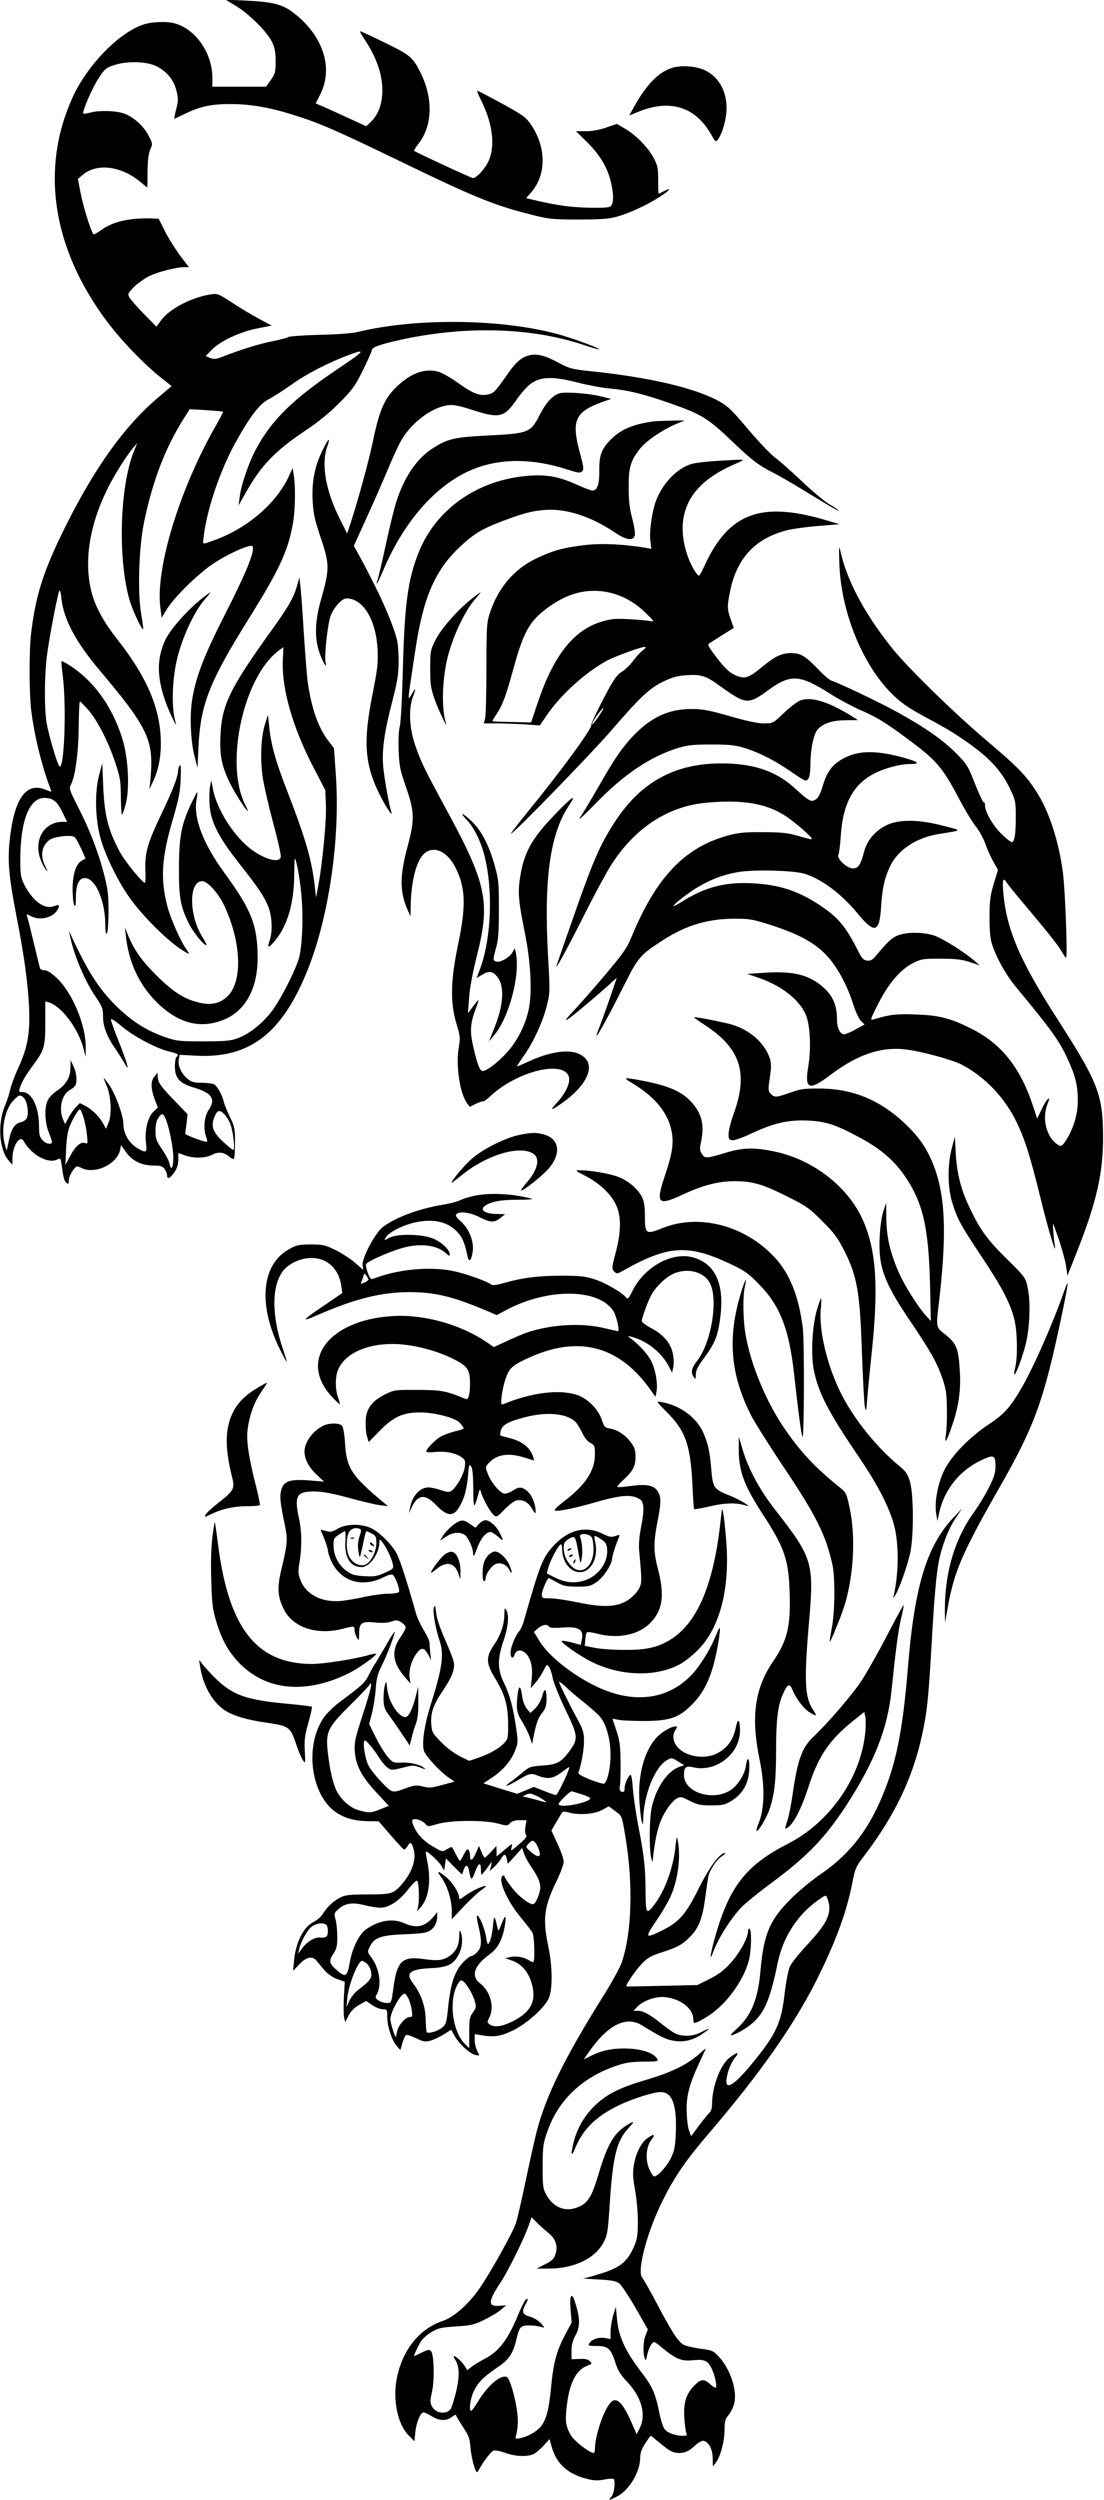 <?xml version="1.0" standalone="no"?>
<!DOCTYPE svg PUBLIC "-//W3C//DTD SVG 20010904//EN"
 "http://www.w3.org/TR/2001/REC-SVG-20010904/DTD/svg10.dtd">
<svg version="1.0" xmlns="http://www.w3.org/2000/svg"
 width="707pt" height="1600pt" viewBox="0 0 707 1600"
 preserveAspectRatio="xMidYMid meet">

<g transform="translate(0,1600) scale(0.1,-0.1)"
fill="#000000" stroke="none">
<path d="M1509 15963 c83 -49 199 -164 231 -228 20 -40 25 -65 25 -127 0 -69
-3 -80 -30 -119 l-31 -44 -172 0 -172 0 0 57 c0 157 -106 311 -240 348 -54 15
-149 11 -205 -8 -158 -55 -356 -260 -450 -465 -208 -457 -130 -966 219 -1433
88 -118 234 -271 343 -358 l72 -57 -87 -74 c-211 -178 -400 -440 -588 -815
-144 -288 -193 -440 -224 -686 -14 -113 -14 -385 0 -501 20 -164 72 -373 125
-506 7 -17 5 -17 -34 -1 -128 51 -204 -62 -231 -344 -11 -122 -2 -220 45 -463
50 -256 74 -432 81 -584 7 -168 -8 -257 -69 -390 -25 -55 -48 -118 -52 -140
-4 -22 -18 -66 -32 -99 -50 -115 -39 -284 22 -353 l24 -28 1 43 c0 80 48 151
72 108 50 -90 159 -148 218 -116 17 9 19 5 25 -37 11 -83 16 -101 31 -114 11
-9 14 -7 14 10 0 25 15 57 37 83 14 16 18 16 44 3 84 -44 229 23 248 115 l6
31 31 -44 c41 -57 101 -87 177 -87 46 0 58 -4 71 -22 9 -12 16 -30 16 -40 0
-23 13 -23 32 0 28 31 40 64 40 104 -1 21 0 38 1 38 1 0 20 -7 42 -15 58 -20
129 -19 175 5 42 21 75 16 113 -17 9 -9 20 -13 25 -9 4 4 7 51 7 105 0 88 -3
102 -32 161 -17 36 -35 79 -39 95 -11 47 -42 103 -63 115 -11 5 -47 10 -80 10
-50 0 -65 4 -92 27 -39 33 -62 86 -54 123 l6 29 107 -6 c342 -17 549 143 712
549 136 339 209 838 181 1244 l-12 175 -36 47 c-65 84 -109 211 -132 375 -6
42 -17 187 -26 324 -8 136 -18 271 -22 298 l-6 50 -13 -48 c-19 -73 -56 -140
-155 -277 -275 -382 -328 -488 -337 -684 -6 -127 6 -190 53 -293 29 -63 111
-193 122 -193 2 0 -5 17 -16 38 -135 264 -11 826 219 992 l25 18 -4 -85 c-7
-181 61 -421 191 -674 l81 -156 4 -94 c5 -94 -23 -388 -51 -529 l-12 -65 -8
70 c-19 170 -59 309 -179 618 -72 184 -102 293 -113 407 l-8 75 -19 -60 c-27
-87 -32 -229 -13 -350 9 -55 39 -184 67 -288 28 -103 49 -197 47 -210 -7 -51
-131 -9 -223 75 -99 91 -185 234 -210 351 l-12 62 -8 -38 c-4 -21 -5 -73 -3
-116 6 -107 56 -207 185 -371 128 -163 162 -213 190 -280 26 -64 30 -163 9
-222 -17 -48 -6 -48 34 0 80 96 122 238 124 414 1 64 2 115 4 113 11 -11 32
-124 42 -232 12 -128 8 -288 -11 -388 -13 -68 -116 -275 -180 -359 -61 -80
-147 -147 -222 -173 -42 -15 -83 -18 -217 -18 -155 0 -170 2 -245 28 -112 39
-205 97 -295 183 -123 117 -195 229 -308 474 -11 24 -11 24 -5 -5 25 -126 96
-295 169 -400 39 -58 44 -71 44 -123 0 -62 25 -128 81 -208 17 -25 42 -64 55
-87 22 -38 24 -39 18 -12 -3 17 -28 85 -55 153 -27 67 -49 129 -49 137 0 9 30
-10 72 -46 80 -66 222 -141 306 -160 51 -12 62 -21 42 -34 -5 -3 -10 -30 -10
-60 0 -75 29 -108 119 -135 120 -35 145 -74 96 -146 -27 -40 -34 -119 -15
-170 6 -15 9 -29 6 -31 -7 -7 -141 42 -140 52 1 6 5 36 9 67 l6 57 -83 86
c-90 93 -107 117 -108 155 l-1 25 -19 -24 c-26 -30 -25 -76 0 -145 l21 -54
-30 -29 c-36 -36 -56 -122 -46 -199 7 -59 2 -64 -43 -40 -62 33 -102 96 -102
164 0 51 -50 189 -89 245 -17 26 -34 47 -36 47 -2 0 6 -21 17 -47 29 -66 36
-185 13 -238 l-16 -40 -16 30 c-22 43 -72 94 -115 116 l-37 19 -26 -28 c-15
-15 -36 -45 -47 -67 l-21 -40 -13 30 c-30 69 -8 162 44 189 16 8 32 23 36 31
11 30 6 80 -13 120 l-19 40 -1 -51 c-1 -62 -28 -106 -90 -148 -24 -16 -49 -43
-57 -62 -21 -51 -17 -140 10 -206 13 -32 21 -60 18 -63 -12 -12 -40 -4 -60 18
-18 19 -22 35 -22 88 0 123 -46 219 -105 219 -23 0 -25 3 -19 23 12 40 36 81
85 148 74 100 79 118 79 274 l0 136 22 -6 c83 -25 192 -172 224 -300 l12 -50
1 61 c2 140 -85 349 -184 443 -36 34 -62 51 -80 51 -14 0 -27 6 -29 13 -2 6
-20 81 -40 164 -20 84 -39 160 -43 169 -5 15 -3 15 25 0 60 -31 144 -9 172 44
15 28 9 33 -25 20 -60 -23 -136 33 -190 139 -22 45 -25 62 -25 163 1 246 58
391 154 391 54 0 81 -21 114 -88 l32 -65 -29 0 c-113 0 -181 -105 -147 -223 9
-30 25 -65 36 -78 19 -24 19 -24 0 16 -34 68 -24 132 28 170 28 21 137 33 159
18 7 -5 26 -38 42 -73 l29 -65 -22 -12 c-39 -20 -61 -87 -61 -183 0 -47 5 -93
10 -103 8 -13 11 0 11 53 1 80 20 120 58 120 66 0 129 -143 130 -292 1 -56 4
-72 11 -60 6 9 10 73 10 142 0 104 -5 143 -29 235 -36 141 -93 287 -167 432
-56 110 -58 116 -44 143 28 54 48 209 49 372 1 87 4 158 8 158 3 0 26 -23 51
-51 59 -67 128 -200 173 -334 34 -101 37 -120 38 -226 1 -65 4 -115 7 -113 4
2 15 33 24 68 26 95 17 289 -19 409 -62 209 -185 381 -344 481 -24 15 -46 26
-48 24 -2 -2 1 -44 8 -94 25 -201 9 -611 -22 -578 -14 15 -67 196 -81 274 -17
100 -15 329 6 465 20 135 65 365 75 384 4 7 10 -13 13 -47 15 -137 91 -281
254 -473 283 -335 330 -428 321 -622 -3 -56 -8 -111 -12 -122 -3 -11 5 3 18
30 38 76 56 160 56 256 0 217 -84 419 -278 666 -89 113 -142 210 -166 304 -49
192 -15 421 99 654 43 88 119 211 169 270 l25 30 -24 -60 c-89 -227 -101 -692
-24 -950 20 -67 78 -189 86 -182 2 2 -4 46 -13 98 -24 140 -15 431 20 594 56
265 134 467 254 658 l37 58 105 -6 c58 -4 106 -8 108 -10 2 -2 -17 -39 -42
-83 -234 -406 -392 -920 -359 -1171 l8 -65 37 60 c43 69 185 211 280 277 66
47 188 109 241 121 23 5 27 3 27 -15 0 -48 -58 -184 -179 -421 -138 -271 -190
-408 -212 -557 -15 -104 -7 -263 18 -356 l18 -70 6 135 c13 271 70 416 319
815 196 314 252 432 284 605 17 85 20 241 7 320 l-7 45 -21 -47 c-87 -192
-295 -362 -532 -433 -23 -7 -23 -6 -16 46 22 177 110 433 210 609 93 165 149
236 208 266 28 15 92 56 142 91 97 70 241 144 374 193 109 40 96 24 -74 -90
-286 -192 -425 -327 -524 -512 -48 -88 -97 -232 -106 -308 l-7 -55 42 75 c100
179 189 272 380 400 84 56 156 114 221 179 85 85 102 109 152 209 31 63 57
120 57 128 0 21 46 38 180 68 421 93 847 81 1184 -34 49 -16 91 -28 93 -26 6
6 -144 62 -243 91 -361 105 -924 113 -1304 20 -31 -8 -136 -16 -243 -18 -103
-3 -193 -9 -200 -14 -6 -5 -52 -17 -101 -27 -81 -15 -206 -54 -326 -101 -36
-14 -51 -15 -74 -6 l-29 12 39 40 c54 56 178 114 292 137 l92 18 -80 43 c-44
23 -121 69 -172 103 -84 55 -95 60 -132 55 -126 -18 -271 -93 -326 -169 l-28
-39 -80 81 c-44 45 -85 93 -93 106 -12 23 -10 27 27 65 21 22 64 53 94 69 57
29 177 60 230 60 l30 0 -55 72 c-30 40 -74 110 -97 155 l-42 83 -45 2 c-140 4
-247 -20 -319 -72 -23 -16 -46 -30 -51 -30 -13 0 -65 165 -86 270 l-16 85 31
26 c91 77 247 57 371 -47 22 -19 42 -34 42 -34 1 0 2 46 2 103 1 72 6 113 17
139 16 36 16 39 -9 87 -31 63 -99 124 -160 145 -53 18 -160 21 -216 5 -22 -6
-41 -8 -43 -6 -10 10 57 165 98 227 39 59 48 67 98 83 71 24 181 25 247 3 69
-23 128 -82 148 -149 18 -62 19 -79 1 -145 -7 -29 -11 -52 -9 -52 2 0 25 11
52 24 102 52 178 70 301 70 129 0 245 -19 395 -65 183 -57 270 -94 755 -329
427 -206 553 -257 795 -317 99 -25 127 -28 290 -28 142 0 194 4 245 18 80 22
195 75 278 129 64 42 78 62 23 34 -16 -9 -31 -16 -33 -16 -2 0 -3 39 -3 88 0
76 -4 94 -29 141 -35 67 -115 148 -184 188 l-52 30 -67 -23 c-42 -15 -92 -24
-131 -24 l-63 0 73 -72 c86 -86 133 -168 154 -270 17 -80 12 -133 -12 -142
-25 -10 -196 -7 -281 5 -43 5 -117 19 -166 30 l-88 21 32 36 c98 112 99 286 1
432 -34 50 -49 61 -187 137 -82 45 -153 82 -158 82 -4 1 6 -25 22 -57 75 -148
94 -292 51 -390 -21 -49 -78 -112 -101 -112 -9 0 -369 166 -377 175 -2 2 10
22 28 45 90 114 95 291 13 455 -50 99 -66 113 -227 191 -83 41 -155 74 -159
74 -4 0 5 -19 21 -42 86 -126 126 -246 120 -358 -5 -82 -30 -141 -80 -187
l-23 -21 -115 53 c-63 29 -136 62 -161 73 l-47 20 30 60 c86 173 13 384 -183
528 -65 47 -131 63 -294 70 l-130 6 64 -39z m-1354 -6993 c21 -23 31 -100 16
-127 -5 -11 -23 -23 -39 -26 -38 -8 -61 -44 -76 -120 l-13 -62 -12 40 c-26 92
-1 223 54 281 37 39 46 41 70 14z m380 -122 c9 -29 19 -80 22 -112 6 -54 5
-59 -12 -52 -28 10 -62 -19 -95 -82 l-31 -57 4 100 c3 65 11 116 23 145 20 51
56 110 66 110 4 0 14 -24 23 -52z m903 19 c11 -12 28 -38 36 -58 18 -43 33
-169 20 -169 -5 0 -34 24 -66 53 -66 61 -79 101 -54 160 17 43 34 46 64 14z
m-379 -24 c23 -50 51 -188 51 -250 0 -67 -14 -91 -24 -42 -3 18 -25 59 -48 93
-37 54 -42 68 -42 117 -1 36 5 65 17 82 22 34 31 34 46 0z"/>
<path d="M4309 15567 c-94 -27 -177 -114 -267 -284 l-12 -22 59 24 c201 82
364 32 464 -144 28 -49 31 -52 44 -35 30 42 55 130 56 199 1 111 -50 202 -136
244 -55 27 -148 35 -208 18z"/>
<path d="M3347 13709 c-22 -12 -55 -45 -80 -80 -99 -140 -102 -144 -140 -153
-52 -13 -98 4 -195 74 -46 33 -103 65 -125 71 -84 23 -172 -8 -259 -89 -86
-80 -117 -150 -162 -366 -26 -123 -86 -342 -138 -506 l-25 -75 -45 90 c-92
182 -122 353 -83 465 24 67 10 58 -28 -19 -51 -102 -71 -201 -65 -325 5 -86
13 -122 53 -241 56 -166 56 -198 2 -388 -42 -144 -44 -254 -9 -351 24 -64 48
-101 37 -55 -9 38 12 237 31 293 19 56 73 116 103 116 106 0 189 -137 199
-326 4 -89 0 -124 -33 -290 -60 -300 -50 -445 45 -637 39 -79 89 -154 76 -114
-15 47 -46 220 -52 292 -9 105 7 218 57 412 34 131 41 175 42 258 0 55 -5 120
-12 145 -34 124 -115 304 -247 546 l-28 50 86 190 c48 104 109 245 137 312 28
68 66 150 85 181 69 114 198 207 300 218 29 4 72 -5 152 -31 174 -56 203 -49
284 69 32 45 70 87 98 105 61 40 138 41 293 1 63 -16 148 -32 189 -36 126 -11
224 -34 401 -96 201 -70 242 -95 401 -247 122 -117 168 -152 266 -201 35 -18
122 -68 195 -113 167 -102 217 -131 217 -125 0 3 -25 20 -55 37 -30 17 -111
84 -178 148 -68 64 -145 133 -172 152 -27 19 -104 100 -172 180 -105 125 -131
150 -190 183 -153 84 -448 153 -819 191 -124 13 -135 16 -218 60 -101 53 -155
59 -219 25z"/>
<path d="M3585 13483 c-44 -12 -86 -56 -126 -134 -64 -122 -68 -123 -364 -138
-185 -10 -232 -21 -325 -81 -102 -66 -183 -185 -233 -345 -14 -44 -44 -167
-67 -274 -23 -107 -46 -206 -51 -219 -5 -14 -8 -26 -6 -28 2 -2 20 36 41 85
134 318 344 554 576 648 177 71 383 70 606 -3 67 -21 79 -23 92 -11 12 13 10
28 -13 113 -58 211 -34 267 139 330 l60 21 -74 18 c-78 18 -220 28 -255 18z"/>
<path d="M4195 13304 c-126 -15 -213 -49 -273 -107 -69 -66 -85 -107 -84 -207
1 -89 -13 -130 -44 -130 -9 0 -56 18 -105 40 -120 54 -201 66 -336 52 -309
-34 -562 -217 -670 -483 -71 -176 -92 -333 -103 -754 -5 -185 -13 -339 -20
-365 -7 -28 -10 -88 -7 -155 4 -98 9 -125 48 -235 54 -157 55 -206 10 -375
-52 -190 -52 -294 0 -410 l18 -40 1 60 c2 156 33 285 80 335 59 63 151 27 206
-81 66 -130 70 -246 17 -497 -48 -230 -50 -369 -10 -504 24 -78 25 -93 16
-145 -22 -115 5 -301 52 -364 l17 -23 39 19 c21 10 42 18 47 16 5 -1 25 13 45
32 171 162 477 236 505 122 9 -36 -23 -103 -74 -159 -50 -54 -46 -58 18 -14
193 133 241 277 109 327 -68 26 -190 5 -314 -54 -40 -19 -73 -32 -73 -30 0 2
20 33 45 68 62 89 121 217 146 317 21 83 22 90 9 315 -28 501 12 790 136 973
52 78 17 53 -102 -71 -143 -149 -192 -242 -215 -404 -13 -91 -7 -150 32 -343
38 -187 48 -381 25 -490 -20 -97 -72 -201 -136 -272 -64 -72 -143 -130 -164
-122 -17 7 -36 64 -61 181 -16 80 -11 131 23 221 11 29 18 52 16 52 -2 0 -18
-19 -35 -42 l-32 -43 7 97 c4 64 22 158 51 275 86 339 61 458 -194 927 -146
269 -166 311 -203 419 -37 109 -42 231 -14 306 21 57 20 63 -4 24 -32 -53 -34
-79 20 277 50 334 124 506 281 656 89 84 138 115 259 162 147 56 204 72 290
78 136 11 296 -42 449 -145 71 -48 117 -55 126 -18 4 13 -4 61 -16 108 -17 63
-23 112 -23 199 -1 127 12 172 74 250 37 47 147 122 227 155 l58 24 -80 -1
c-44 -1 -93 -3 -110 -4z"/>
<path d="M4590 13050 c-63 -4 -135 -12 -160 -19 -93 -27 -186 -123 -229 -236
-26 -69 -44 -199 -36 -259 l6 -49 -38 7 c-137 23 -277 30 -380 18 -141 -16
-209 -34 -318 -86 -147 -70 -250 -194 -302 -362 -16 -51 -18 -96 -18 -349 0
-159 -4 -302 -9 -317 l-8 -28 83 0 c46 0 127 -3 180 -6 l96 -7 43 63 c88 130
241 270 380 348 54 30 224 92 251 92 8 0 2 -10 -13 -21 -15 -11 -43 -41 -62
-67 -19 -26 -52 -58 -73 -71 -33 -20 -52 -47 -119 -174 -43 -83 -78 -157 -77
-166 3 -27 -195 -297 -409 -559 -60 -74 -108 -136 -106 -138 9 -8 517 515 643
661 182 211 241 267 329 311 58 28 91 38 145 42 102 7 131 -2 223 -70 45 -33
102 -70 125 -80 55 -24 88 -15 171 46 152 114 209 112 406 -13 55 -35 142 -82
195 -105 114 -50 170 -85 339 -212 151 -114 194 -166 292 -353 39 -74 88 -155
109 -180 20 -25 48 -75 61 -111 12 -36 36 -88 52 -116 l29 -52 -27 -88 c-22
-74 -27 -109 -27 -209 -1 -69 4 -139 12 -165 23 -83 89 -204 153 -282 239
-289 281 -348 338 -472 47 -102 64 -171 62 -266 0 -83 -28 -174 -75 -248 -22
-34 -31 -41 -45 -33 -75 40 -111 161 -77 256 18 48 18 48 4 39 -6 -3 -24 -33
-39 -65 l-28 -59 -27 82 c-81 247 -205 401 -398 496 -133 66 -204 84 -352 89
-125 5 -170 -1 -273 -32 -21 -7 -18 3 35 106 66 130 144 219 228 259 45 22 63
25 170 24 95 0 134 -5 185 -21 l65 -22 -35 30 c-65 56 -199 140 -254 160 -73
25 -186 25 -241 0 -37 -16 -60 -38 -137 -130 -21 -25 -34 -32 -55 -29 -23 2
-34 14 -61 68 -75 148 -123 206 -231 279 -146 99 -268 139 -447 148 -176 8
-300 -25 -452 -121 -100 -63 -30 6 78 78 99 65 206 105 313 118 121 13 338 5
402 -15 111 -36 235 -129 341 -258 107 -129 137 -118 147 53 7 113 23 183 58
255 50 104 165 180 305 204 165 27 161 21 33 54 -150 40 -278 42 -356 6 -73
-33 -128 -95 -148 -168 -23 -86 -36 -108 -69 -111 -37 -5 -110 62 -97 87 5 9
11 61 15 116 13 212 80 336 218 406 66 33 163 59 225 59 75 0 54 16 -60 46
-155 40 -257 40 -345 0 -84 -39 -123 -86 -152 -182 -15 -53 -29 -79 -46 -91
-29 -19 -42 -12 -137 75 -120 108 -264 156 -467 156 -300 0 -517 -120 -683
-375 -97 -150 -139 -247 -272 -629 -51 -146 -96 -274 -99 -285 -20 -55 58 86
171 310 69 138 150 288 181 335 151 233 360 369 602 392 234 22 389 -4 511
-85 61 -40 169 -134 169 -147 0 -4 -37 4 -82 18 -72 21 -103 25 -228 26 -122
1 -158 -3 -230 -22 -276 -76 -458 -267 -615 -647 -32 -77 -54 -107 -182 -259
-80 -94 -169 -195 -197 -223 -27 -29 -46 -53 -41 -53 10 0 138 106 265 218
l60 54 -44 -129 c-24 -70 -54 -152 -65 -181 -12 -29 -21 -56 -21 -60 1 -15 85
139 170 309 97 194 109 208 258 303 145 94 286 136 457 136 97 0 117 -4 233
-41 175 -57 272 -109 349 -187 71 -73 135 -189 178 -322 15 -49 37 -94 50
-106 l22 -21 -57 -31 c-32 -18 -65 -32 -73 -32 -27 0 -47 41 -47 95 0 88 -24
146 -80 199 -91 85 -196 113 -385 100 l-110 -7 67 -23 c157 -53 277 -149 313
-251 24 -67 29 -210 12 -313 -26 -153 2 -165 141 -60 176 133 328 184 491 162
96 -12 285 -64 346 -94 138 -70 266 -198 342 -344 61 -119 94 -218 167 -514
52 -213 104 -383 91 -300 -3 19 -8 62 -10 95 -5 60 -5 60 36 -59 22 -65 43
-144 47 -175 l8 -56 63 159 c124 315 166 500 165 731 -1 268 -32 347 -285 741
-248 385 -333 583 -354 822 -7 82 -1 100 22 63 7 -11 58 -75 115 -142 161
-192 208 -251 235 -296 14 -24 27 -43 30 -43 11 0 -6 446 -21 553 -28 202 -89
386 -168 509 -68 106 -122 161 -316 325 -212 179 -516 476 -616 603 -177 224
-285 431 -326 621 -7 33 -8 12 -5 -86 10 -303 141 -634 327 -826 65 -66 111
-98 243 -169 139 -74 216 -123 312 -197 101 -78 165 -154 212 -253 34 -71 36
-80 36 -180 0 -110 -8 -160 -26 -160 -6 0 -34 22 -63 50 -55 52 -108 143 -108
185 0 14 -4 23 -8 20 -4 -3 -29 50 -56 118 -45 116 -52 126 -123 198 -83 83
-197 163 -367 257 -103 58 -382 191 -430 206 -12 4 -48 34 -80 68 -85 89 -116
108 -178 108 -62 0 -106 -22 -195 -96 -80 -66 -107 -73 -169 -42 -35 17 -63
45 -111 107 -58 76 -62 86 -46 95 9 6 48 30 85 54 l69 43 -20 56 c-23 68 -23
82 -3 181 42 208 160 335 359 387 33 9 123 22 200 28 l140 12 -90 27 c-412
121 -618 44 -772 -290 -33 -71 -36 -75 -50 -56 -58 77 -97 211 -91 313 10 170
116 295 328 388 84 37 93 35 -110 23z m-699 -840 c86 -17 169 -61 240 -129 59
-58 62 -62 34 -56 -16 3 -78 9 -137 12 -90 5 -116 2 -176 -16 -180 -54 -309
-219 -411 -526 l-40 -119 -123 3 c-68 1 -124 4 -125 5 -1 1 11 22 27 46 39 58
61 118 110 298 65 234 103 300 225 388 125 89 245 119 376 94z m-57 -795 c-21
-30 -39 -53 -42 -51 -4 5 27 55 56 89 28 32 22 17 -14 -38z"/>
<path d="M1290 12167 c-88 -70 -197 -192 -230 -260 -55 -115 -57 -232 -4 -387
21 -65 86 -199 69 -145 -27 86 -24 258 6 394 30 139 111 316 181 395 22 25 38
46 36 46 -1 0 -28 -19 -58 -43z"/>
<path d="M3020 12167 c-90 -71 -196 -192 -232 -265 -32 -64 -33 -72 -33 -182
0 -100 4 -125 28 -195 24 -69 89 -204 72 -150 -27 86 -24 258 6 394 30 139
111 316 181 395 22 25 38 46 36 46 -1 0 -28 -19 -58 -43z"/>
<path d="M5121 11515 c-19 -8 -65 -44 -103 -80 -68 -65 -69 -65 -126 -65 -39
0 -110 15 -218 46 -131 38 -174 46 -244 46 -146 1 -261 -52 -376 -173 -73 -78
-116 -140 -224 -329 -46 -80 -97 -165 -114 -190 -19 -28 14 1 89 78 186 193
354 307 535 364 64 19 96 23 215 23 119 0 151 -4 215 -23 98 -31 195 -81 303
-156 85 -58 89 -60 103 -41 9 12 14 46 14 94 0 95 21 194 46 222 35 39 93 59
179 59 l80 1 -40 25 c-152 95 -267 129 -334 99z"/>
<path d="M635 11040 c-28 -105 -26 -263 4 -387 28 -116 118 -301 202 -414 76
-104 223 -251 307 -307 34 -24 62 -40 62 -36 0 3 -9 19 -21 35 -35 50 -99 196
-118 271 -45 177 -36 310 37 558 37 126 46 173 49 255 3 71 1 96 -6 85 -6 -8
-11 -24 -11 -36 0 -35 -35 -124 -104 -269 -90 -187 -109 -253 -105 -360 2 -47
1 -85 -3 -85 -17 0 -130 139 -162 200 -75 142 -97 231 -105 420 l-6 145 -20
-75z"/>
<path d="M1225 10858 c-63 -133 -78 -211 -79 -408 -1 -190 9 -251 62 -358 26
-54 96 -142 113 -142 5 0 -5 21 -22 48 -90 141 -92 362 -4 362 34 0 102 -74
140 -154 114 -242 121 -501 13 -591 -48 -40 -101 -50 -177 -31 -94 23 -163 68
-272 176 -93 93 -141 161 -181 259 l-18 46 6 -55 c18 -168 84 -310 194 -421
141 -142 289 -179 444 -111 131 59 206 200 206 390 -1 210 -38 306 -214 547
-137 188 -199 352 -177 469 5 25 7 46 4 46 -2 0 -19 -33 -38 -72z"/>
<path d="M2991 10750 c46 -48 91 -141 113 -233 54 -217 42 -521 -28 -713 l-24
-64 33 20 c45 28 69 25 98 -10 51 -61 43 -185 -23 -344 l-29 -71 30 35 c98
113 171 386 143 529 l-7 32 -17 -29 c-20 -33 -80 -65 -104 -56 -20 8 -20 12 1
88 14 48 18 101 18 246 0 171 -2 192 -28 284 -35 126 -86 223 -148 281 -59 56
-80 60 -28 5z"/>
<path d="M4510 9442 c232 -150 284 -308 188 -572 -17 -47 -31 -103 -32 -125
-1 -35 2 -40 23 -43 13 -2 66 16 122 43 143 67 239 89 364 83 118 -6 180 -27
342 -115 119 -65 203 -136 268 -227 124 -175 162 -333 171 -711 l5 -230 -32
35 c-52 58 -139 196 -175 280 -54 125 -76 221 -78 339 l-1 103 -19 -58 c-11
-36 -20 -102 -23 -169 -8 -185 29 -284 199 -535 129 -191 169 -262 204 -365
23 -68 27 -97 28 -195 1 -63 -2 -137 -7 -165 -10 -66 6 -41 43 69 40 117 54
219 47 339 -9 145 -20 176 -89 232 -67 53 -65 42 -43 225 54 474 37 720 -66
929 -29 58 -62 105 -112 158 -171 180 -359 265 -587 266 -101 1 -124 -3 -189
-26 -89 -32 -102 -33 -126 -7 -16 17 -16 26 -5 103 10 67 10 91 0 123 -33 99
-129 184 -249 218 -55 15 -212 46 -236 46 -5 0 24 -22 65 -48z"/>
<path d="M4041 9072 c143 -84 226 -180 255 -291 22 -87 13 -155 -39 -309 -59
-177 -44 -192 117 -117 126 59 227 85 330 85 114 0 180 -19 336 -97 123 -62
143 -75 225 -158 73 -72 100 -108 137 -181 87 -168 105 -268 118 -669 6 -159
14 -310 18 -335 8 -42 9 -39 16 50 4 52 16 174 26 270 49 447 32 689 -61 886
-98 207 -320 375 -560 424 -129 27 -199 25 -305 -6 -133 -40 -139 -40 -159
-10 -14 21 -15 33 -6 76 23 108 7 179 -59 254 -61 68 -143 105 -305 137 -130
25 -139 24 -84 -9z"/>
<path d="M3321 8735 c-95 -21 -239 -95 -308 -159 -50 -46 -132 -146 -120 -146
2 0 34 25 72 55 159 126 365 186 450 131 47 -31 28 -106 -47 -191 -22 -25 -35
-45 -30 -45 17 0 139 98 176 141 82 97 69 190 -31 218 -48 14 -82 13 -162 -4z"/>
<path d="M6095 8650 c-28 -108 -27 -252 4 -350 32 -103 54 -143 186 -341 131
-196 186 -302 211 -404 19 -79 22 -236 6 -305 -28 -119 29 5 65 140 28 110 35
276 13 374 -12 57 -16 64 -129 175 -123 121 -167 180 -231 309 -62 125 -91
231 -99 362 l-6 115 -20 -75z"/>
<path d="M3751 8473 c89 -47 162 -115 194 -185 34 -73 34 -167 -2 -304 -26
-99 -26 -105 -10 -122 17 -16 20 -16 60 7 287 161 413 169 683 42 93 -44 117
-61 183 -129 135 -136 194 -286 226 -573 27 -245 47 -393 54 -406 11 -21 13
608 2 699 -26 202 -83 346 -179 449 -190 206 -485 283 -719 189 -107 -43 -113
-39 -113 77 0 63 -5 93 -19 122 -27 53 -89 105 -153 129 -55 21 -180 42 -245
42 -33 0 -32 -2 38 -37z"/>
<path d="M3027 8344 c-31 -7 -70 -20 -85 -28 -15 -7 -61 -19 -102 -26 -158
-26 -304 -80 -389 -144 -47 -35 -134 -198 -129 -242 l4 -32 -51 45 c-27 24
-84 61 -124 81 -69 34 -82 37 -160 37 -77 0 -91 -3 -141 -31 -176 -98 -199
-356 -57 -641 22 -45 42 -81 43 -80 2 1 -10 41 -26 88 -73 217 -70 408 7 500
33 39 93 69 152 76 114 13 201 -59 217 -180 l6 -43 -98 -67 c-165 -111 -175
-124 -59 -73 237 103 407 146 587 146 163 0 278 -28 491 -118 l68 -29 64 34
c267 141 593 137 684 -10 20 -32 41 -127 28 -127 -3 0 -43 9 -89 20 -142 34
-334 24 -488 -27 -25 -8 -84 -33 -131 -55 l-87 -40 -43 30 c-171 117 -411 183
-614 168 -404 -28 -594 -286 -379 -516 26 -28 48 -49 50 -47 2 1 -3 21 -11 42
-19 52 -19 134 0 178 50 120 230 186 438 159 110 -14 226 -50 320 -100 73 -40
87 -62 87 -148 0 -70 -10 -106 -29 -98 -123 52 -155 58 -306 58 -147 1 -151 0
-210 -29 -82 -41 -118 -89 -123 -163 -2 -31 1 -76 7 -100 l12 -42 72 74 c87
88 149 116 255 116 98 0 231 -35 259 -69 12 -14 22 -29 23 -33 0 -3 -24 -12
-52 -18 -29 -7 -69 -21 -89 -31 -36 -18 -99 -81 -99 -99 0 -6 24 -7 60 -3 65
6 131 -7 169 -36 21 -16 23 -23 17 -64 -7 -47 -56 -132 -88 -151 -12 -7 -30
-6 -65 7 -26 9 -62 17 -79 17 -55 0 -104 -54 -118 -130 l-7 -35 15 32 c41 90
87 95 161 18 84 -87 127 -74 176 53 11 31 23 93 26 136 5 69 8 77 20 61 9 -13
13 -56 14 -144 0 -128 5 -135 30 -41 11 41 12 43 19 20 12 -42 57 -124 79
-144 21 -19 21 -19 71 32 28 29 62 55 75 58 40 10 78 -9 102 -52 20 -34 23
-36 23 -15 0 45 -24 102 -53 127 -35 29 -53 30 -92 4 -16 -11 -40 -20 -52 -20
-28 0 -87 69 -109 127 -17 43 -17 44 7 70 51 55 125 66 228 34 l62 -19 -6 21
c-18 60 -67 101 -149 122 -32 8 -60 16 -62 18 -2 2 0 16 4 33 10 35 48 56 157
84 135 35 261 24 318 -28 10 -9 30 -40 44 -69 15 -34 35 -59 54 -68 27 -14 29
-20 29 -73 0 -105 -61 -198 -202 -304 -47 -37 -63 -54 -52 -57 24 -4 122 15
239 49 184 53 248 58 303 24 28 -18 29 -71 6 -186 -10 -51 -14 -103 -11 -141
19 -205 19 -210 -5 -252 -13 -22 -44 -52 -71 -69 -69 -42 -154 -46 -316 -12
-68 14 -148 26 -177 26 -51 0 -54 1 -54 25 0 23 35 105 44 105 2 0 25 -12 52
-27 42 -24 60 -28 131 -28 74 0 85 3 125 30 44 31 97 112 98 150 1 18 24 90
44 137 7 16 5 17 -23 7 -26 -9 -38 -7 -83 15 -101 50 -208 28 -299 -63 -82
-83 -97 -119 -204 -495 -7 -26 -21 -56 -29 -65 -25 -27 -56 -104 -56 -138 0
-36 15 -44 25 -14 10 32 43 36 71 10 33 -31 47 -89 39 -163 l-6 -61 30 35 c17
19 40 54 52 78 20 41 22 42 35 23 8 -11 19 -44 24 -73 6 -29 42 -119 81 -200
82 -170 84 -187 25 -267 -53 -71 -78 -85 -173 -91 -76 -6 -84 -8 -128 -46 -26
-21 -61 -49 -78 -61 -48 -35 -18 -27 46 11 77 47 89 49 132 31 60 -24 98 -19
149 20 26 19 48 35 50 35 11 0 -54 -141 -81 -179 -2 -2 -35 9 -73 24 l-71 28
-53 -22 -54 -22 -108 33 -108 34 57 38 c70 47 122 108 147 175 18 46 18 55 5
145 -20 133 -41 210 -78 286 -42 86 -42 152 -2 270 30 90 37 162 17 195 -10
17 -11 14 -12 -26 0 -66 -23 -134 -67 -198 -52 -75 -51 -116 5 -208 65 -108
84 -172 86 -290 1 -95 -1 -103 -24 -128 -33 -36 -94 -70 -166 -95 l-59 -20
-60 29 c-35 18 -85 55 -119 90 -55 56 -60 64 -64 115 -6 71 13 125 76 218 57
85 77 137 68 181 -4 18 -29 83 -57 146 -32 72 -53 135 -56 170 -5 44 -8 50
-15 32 -8 -24 12 -139 37 -212 30 -85 18 -174 -55 -404 -41 -129 -59 -246 -46
-298 8 -32 100 -133 156 -172 l41 -28 -73 -20 c-83 -22 -89 -22 -140 -9 -29 7
-48 5 -90 -10 -99 -36 -93 -37 -163 34 -35 36 -73 84 -85 108 -24 46 -40 160
-23 160 11 0 59 -58 96 -117 15 -23 38 -50 52 -59 22 -15 29 -14 94 2 65 17
71 17 112 1 35 -13 40 -14 24 -2 -29 23 -89 36 -147 34 -48 -3 -53 0 -84 35
-18 21 -53 77 -77 125 l-43 86 18 70 c10 39 21 108 24 155 5 69 12 97 39 150
34 67 88 210 82 216 -2 2 -30 -42 -62 -99 -33 -56 -61 -104 -64 -107 -4 -3
-19 -32 -36 -64 -30 -59 -36 -65 -194 -183 -36 -27 -79 -70 -98 -97 -116 -169
-89 -459 55 -587 56 -48 127 -73 222 -75 l75 -1 77 -89 c42 -49 81 -90 86 -92
4 -1 14 9 22 22 17 32 27 26 40 -25 15 -55 -8 -132 -60 -198 -66 -83 -74 -86
-235 -86 -123 -1 -145 -3 -180 -22 -42 -22 -81 -59 -110 -106 -10 -16 -35 -37
-55 -47 -67 -34 -116 -130 -127 -250 l-6 -64 40 42 c44 46 82 55 108 25 8 -10
31 -37 51 -61 24 -27 53 -48 84 -59 l48 -17 -6 -102 c-2 -56 -2 -114 2 -129
l7 -27 22 43 c15 28 38 51 67 67 l45 25 39 -27 c21 -14 52 -26 67 -26 28 0 29
-2 29 -50 0 -60 31 -154 62 -187 l22 -24 13 45 c7 25 18 48 23 51 6 4 34 -6
64 -20 47 -23 59 -25 93 -16 21 6 59 24 85 40 l47 30 25 -44 c30 -51 97 -111
132 -118 28 -5 28 -7 9 29 -8 16 -15 46 -15 67 l0 38 48 -8 c77 -13 123 -5
198 32 90 44 205 148 229 207 25 60 23 204 -4 332 -37 176 -27 253 55 420 24
50 44 104 44 121 0 16 -18 68 -40 115 l-39 84 30 51 c16 27 33 56 37 62 6 10
17 10 42 3 66 -19 163 -12 213 14 l46 25 40 -30 c44 -31 44 -31 65 -159 52
-305 43 -621 -23 -812 -10 -30 -63 -126 -118 -214 -251 -401 -369 -643 -427
-870 -14 -54 -45 -196 -70 -314 -25 -118 -52 -237 -61 -265 -16 -56 -173 -337
-240 -430 -69 -97 -161 -177 -230 -200 -153 -51 -263 -192 -296 -379 -23 -134
9 -283 76 -351 l39 -40 6 60 c7 64 33 125 53 125 6 0 30 -12 52 -25 49 -30 94
-32 129 -4 14 11 26 16 26 12 0 -5 20 -38 43 -74 38 -56 45 -74 50 -134 3 -39
14 -92 23 -119 14 -42 18 -46 27 -30 32 59 81 124 98 129 10 4 44 -3 74 -14
65 -24 144 -27 184 -7 15 8 44 33 64 55 l36 40 15 -53 c31 -106 102 -170 222
-201 47 -12 72 -13 114 -5 29 6 56 7 59 4 14 -14 5 -93 -13 -113 -24 -26 -16
-26 33 -1 80 40 151 160 151 251 0 29 9 56 32 90 17 27 33 49 36 49 2 0 27
-20 55 -44 65 -54 87 -66 127 -66 38 0 65 13 106 52 18 16 40 28 49 26 33 -6
59 -54 59 -111 l1 -53 19 24 c29 37 56 137 56 209 0 55 4 70 25 95 13 16 30
48 36 71 23 83 -23 224 -99 305 -35 37 -42 40 -121 50 -46 7 -94 18 -107 27
-34 22 -77 89 -166 259 -44 83 -87 159 -95 168 -37 42 34 305 137 506 72 143
146 250 278 404 340 397 554 702 703 998 121 242 192 435 228 623 17 89 22
100 79 174 191 252 305 489 366 764 33 150 42 240 61 569 17 301 30 455 46
540 19 101 61 211 106 279 l44 66 -57 -60 c-169 -181 -247 -436 -289 -950 -35
-427 -78 -636 -179 -864 -90 -205 -210 -351 -386 -470 -52 -36 -136 -105 -186
-155 -135 -135 -173 -224 -194 -460 -16 -184 -59 -287 -153 -372 -40 -36 -46
-45 -27 -39 41 12 108 54 145 91 66 66 101 155 145 369 36 176 136 324 282
419 28 18 28 18 38 -9 31 -83 1 -152 -126 -287 -53 -57 -105 -121 -115 -143
-10 -22 -25 -97 -33 -165 -22 -194 -52 -262 -192 -436 -150 -186 -211 -211
-170 -70 9 30 28 68 42 85 31 37 21 40 -26 7 -64 -43 -119 -184 -120 -302 0
-24 -6 -47 -15 -54 -8 -7 -38 -44 -67 -82 l-52 -71 -14 39 c-8 22 -14 78 -15
129 -1 98 20 172 85 310 18 39 34 75 37 80 2 6 -12 -4 -30 -21 -82 -76 -183
-127 -362 -179 -158 -47 -238 -87 -313 -157 -68 -64 -115 -144 -139 -233 -22
-87 -18 -108 9 -43 50 123 138 207 287 277 88 41 215 81 260 81 74 0 104 -81
97 -261 -4 -90 -9 -115 -32 -162 -25 -52 -84 -117 -107 -117 -6 0 -19 21 -31
46 -26 60 -21 141 11 185 29 39 23 45 -19 17 -43 -29 -78 -97 -91 -176 -8 -51
-6 -83 8 -160 10 -55 18 -142 18 -202 -1 -94 -4 -112 -29 -168 -41 -89 -85
-124 -200 -161 -53 -17 -106 -32 -119 -33 -12 -1 28 -4 90 -7 91 -5 117 -10
139 -26 15 -12 62 -83 105 -158 l78 -137 -14 -35 c-16 -36 -19 -117 -6 -150 6
-16 9 -12 15 20 8 42 31 85 45 85 5 0 31 -18 57 -41 80 -66 119 -82 184 -76
73 8 96 1 119 -37 22 -34 45 -122 36 -136 -3 -5 -17 2 -31 15 -43 40 -62 41
-100 4 -59 -57 -77 -110 -72 -209 3 -47 9 -93 13 -102 6 -15 2 -18 -21 -18
-51 0 -104 20 -120 46 -9 13 -25 64 -34 113 -23 112 -44 159 -108 242 -108
141 -151 233 -161 349 l-7 75 -17 -54 c-9 -30 -17 -77 -17 -103 l0 -49 -35 7
c-40 7 -85 -8 -101 -34 -10 -15 -5 -17 46 -17 73 0 91 -15 120 -104 16 -52 33
-80 74 -123 96 -102 126 -212 82 -301 l-19 -37 -32 73 c-58 134 -100 172 -138
126 -45 -55 -96 -209 -97 -291 0 -16 -4 -28 -8 -28 -26 0 -125 77 -146 113
-34 59 -38 92 -26 191 18 149 60 228 134 256 28 10 28 12 13 28 -12 12 -31 16
-67 14 l-50 -2 0 53 c0 37 7 66 26 101 30 56 29 105 -1 204 -24 78 -39 57 -31
-42 l7 -81 -46 -86 c-52 -101 -71 -172 -86 -329 -13 -140 -31 -209 -65 -250
-29 -34 -81 -64 -132 -75 -30 -6 -33 -5 -29 11 15 55 17 103 7 172 -16 100
-47 202 -66 209 -40 15 -123 -57 -187 -164 -18 -29 -35 -53 -39 -53 -17 0 -7
77 16 125 27 57 64 94 152 153 74 50 100 88 122 183 14 59 21 73 42 81 23 9
91 4 129 -9 9 -4 3 8 -14 26 -17 19 -48 37 -72 44 -47 12 -54 31 -28 77 18 32
19 46 1 31 -7 -6 -30 -53 -51 -104 -65 -156 -122 -230 -218 -278 -23 -12 -56
-32 -74 -45 l-31 -24 -17 28 c-18 28 -54 61 -68 62 -4 0 -1 -10 8 -23 28 -43
29 -108 5 -209 -13 -51 -28 -99 -34 -107 -29 -37 -97 -28 -120 18 -12 22 -12
37 1 96 15 69 13 209 -2 248 -9 22 -22 22 -70 -3 -22 -11 -41 -20 -42 -20 -7
0 28 73 47 101 12 16 42 41 66 55 38 23 63 28 154 34 96 6 118 11 182 43 40
19 88 48 106 64 l34 28 -45 -3 c-74 -6 -72 28 9 150 47 71 149 276 180 365
l18 52 32 -32 c17 -18 49 -47 72 -65 50 -40 67 -86 49 -140 -10 -30 -22 -42
-66 -64 l-55 -28 75 0 c168 0 304 66 358 175 21 41 25 73 36 244 20 300 44
398 118 478 45 49 43 53 -12 19 -81 -52 -122 -122 -179 -315 -43 -142 -67
-181 -129 -207 -80 -34 -157 -5 -203 76 -23 42 -25 54 -25 185 1 130 3 146 31
225 71 202 227 348 449 421 53 18 93 23 167 24 88 0 95 1 87 17 -19 35 -89 61
-178 66 -95 5 -173 -9 -244 -45 l-49 -24 30 43 c123 178 241 238 343 175 121
-74 149 -88 195 -97 66 -14 131 0 190 41 57 39 56 45 -2 14 -50 -27 -113 -32
-160 -14 -16 5 -58 34 -94 63 -78 63 -119 86 -156 86 l-27 0 22 24 c38 40 117
69 176 64 102 -9 185 -73 185 -143 0 -32 7 -31 89 18 114 69 231 225 266 357
17 63 20 196 5 205 -6 3 -10 -4 -10 -17 0 -42 -56 -143 -115 -206 -41 -45 -78
-72 -133 -99 l-76 -38 -225 -5 c-124 -3 -228 -5 -229 -4 -9 6 58 104 98 145
37 39 59 51 130 74 98 31 131 49 182 102 53 54 77 117 94 244 8 61 17 123 20
138 11 45 52 108 86 130 18 11 27 21 20 21 -32 0 -99 -90 -164 -220 -83 -168
-125 -218 -229 -271 -120 -60 -123 -56 -43 62 31 45 69 110 85 144 49 103 70
256 50 360 -7 38 -7 37 -15 -32 -14 -135 -67 -284 -134 -371 -53 -70 -57 -65
-58 92 -1 148 -9 219 -50 429 -13 71 -27 169 -31 218 -3 49 -10 89 -14 89 -13
0 -39 -56 -39 -85 0 -20 -4 -26 -17 -23 -14 3 -17 11 -13 38 3 19 5 89 4 155
-1 100 -5 133 -26 197 l-26 78 42 -8 c22 -4 97 -7 166 -7 160 1 218 21 301
105 69 68 113 153 144 276 23 88 43 224 32 214 -3 -3 -17 -34 -32 -70 -32 -76
-98 -180 -146 -230 -157 -164 -384 -188 -624 -67 -150 75 -292 190 -348 280
l-38 62 26 23 c28 24 60 29 71 11 5 -8 31 -10 82 -6 111 8 143 -12 127 -82
l-6 -29 -55 15 c-31 8 -60 13 -66 11 -15 -5 110 -94 188 -133 188 -94 413
-100 568 -17 28 15 79 55 113 89 144 143 210 397 183 712 -6 75 -15 152 -19
171 -7 31 -8 27 -15 -40 -43 -417 -149 -670 -327 -777 -81 -49 -155 -64 -294
-63 -66 0 -149 6 -185 13 l-65 13 3 39 c2 22 6 43 10 47 4 4 32 1 62 -7 133
-36 263 -11 340 63 83 81 98 178 55 343 -30 114 -31 173 -5 307 24 123 25 154
5 192 -22 43 -74 54 -176 39 -44 -6 -82 -9 -85 -6 -3 3 15 24 41 48 59 54 75
86 75 147 0 38 -6 58 -29 89 -34 47 -86 82 -135 90 -32 5 -37 10 -52 56 -24
71 -95 140 -165 161 -115 34 -284 13 -463 -60 -18 -7 -19 -4 -13 53 4 34 16
86 28 117 23 64 46 82 164 134 303 132 555 66 748 -196 l45 -62 7 39 c8 49 -8
138 -35 190 -21 42 -75 102 -125 140 -29 21 -29 22 -5 16 101 -25 195 -99 243
-190 l21 -40 8 35 c4 20 3 58 -3 86 -13 66 -59 121 -138 163 -34 18 -61 38
-61 45 0 19 35 117 58 162 32 62 106 131 163 149 88 29 180 0 215 -67 55 -105
10 -380 -81 -497 -37 -47 -43 -76 -22 -105 12 -16 13 -14 13 17 0 26 13 52 52
104 67 91 88 139 102 241 33 224 -22 357 -164 402 -134 43 -316 -54 -394 -209
-27 -54 -32 -59 -44 -44 -27 33 -134 94 -203 116 -60 19 -92 22 -220 22 -149
-1 -246 -14 -373 -51 -33 -9 -58 -12 -65 -6 -29 22 -169 72 -246 87 -150 31
-356 11 -512 -50 -13 -5 -21 4 -34 39 -9 24 -14 50 -10 56 10 17 137 74 220
99 118 37 233 24 292 -31 19 -18 23 -19 23 -6 0 28 -48 75 -102 99 -70 31
-233 35 -286 6 -33 -18 -33 -18 -22 2 17 33 108 79 188 97 123 27 219 3 280
-72 27 -33 39 -64 57 -148 9 -42 27 -19 33 42 6 63 -26 139 -78 186 -28 25
-35 37 -27 45 20 20 86 12 147 -19 72 -36 96 -37 135 -5 l30 24 -47 1 c-108 0
-131 42 -39 73 37 12 85 18 158 18 58 0 103 2 100 5 -3 3 -40 12 -83 19 -99
18 -222 18 -297 -1z m-667 -534 c0 -4 -12 -12 -26 -19 -24 -10 -26 -10 -19 6
4 10 10 27 13 37 5 18 6 18 19 1 7 -11 13 -22 13 -25z m1430 -1651 c6 -11 11
-45 11 -75 0 -114 -80 -173 -143 -106 -32 33 -48 72 -48 118 0 28 6 38 32 54
40 24 43 20 62 -86 13 -76 14 -78 21 -41 8 39 3 108 -10 140 -11 27 60 24 75
-4z m61 -12 c27 -18 35 -30 37 -62 8 -90 -64 -182 -160 -205 -61 -15 -114 -7
-178 25 l-49 25 13 45 c15 47 59 130 76 140 6 4 10 -8 10 -29 0 -99 74 -171
145 -142 55 23 85 104 67 184 -6 23 -7 42 -2 42 4 0 22 -10 41 -23z m-116
-1039 c39 -31 84 -71 102 -89 44 -47 73 -148 73 -253 0 -80 -20 -169 -41 -182
-6 -3 -46 9 -90 26 -63 26 -79 36 -74 49 18 45 35 143 35 198 0 52 -6 72 -37
130 -57 105 -122 237 -123 248 0 5 19 -9 43 -31 23 -23 74 -66 112 -96z
m-1411 -79 c-50 -156 -56 -181 -52 -239 7 -91 45 -163 140 -264 l78 -84 -52
-21 c-60 -25 -78 -26 -144 -6 -53 15 -109 66 -138 122 -24 48 -43 131 -56 241
-16 139 -5 162 150 316 66 65 121 124 121 130 1 6 3 4 6 -5 2 -9 -21 -95 -53
-190z m1404 -514 c28 -9 52 -20 52 -25 0 -22 -151 -57 -191 -45 -18 6 -17 10
22 50 23 24 47 42 53 40 6 -2 35 -11 64 -20z m-271 -20 c23 -14 43 -28 43 -30
0 -2 -30 5 -67 16 -38 10 -72 19 -78 19 -18 0 20 20 39 20 11 0 39 -11 63 -25z
m-734 -167 c17 -20 18 -20 80 -2 82 25 305 26 389 2 54 -15 58 -15 74 3 12 13
31 19 61 19 l45 0 -7 -40 c-4 -25 -3 -46 4 -54 8 -9 -3 -24 -45 -60 -53 -46
-55 -47 -48 -20 7 28 7 28 -44 -15 l-52 -43 0 34 -1 33 -34 -37 c-20 -21 -38
-38 -41 -38 -3 0 -12 17 -21 38 l-16 37 -21 -48 c-21 -48 -36 -53 -36 -13 0
12 -4 27 -9 35 -7 11 -14 4 -30 -27 -12 -23 -23 -42 -26 -42 -3 0 -14 19 -26
43 -12 23 -23 44 -25 45 -1 2 -16 -4 -32 -14 -29 -17 -31 -17 -78 11 -64 36
-101 72 -125 117 -29 56 -26 71 14 63 17 -4 40 -16 50 -27z m711 -130 c8 -13
18 -35 21 -50 10 -38 -14 -37 -57 1 -32 29 -33 29 -14 50 24 27 32 26 50 -1z
m-36 -140 c45 -66 62 -104 62 -138 0 -32 -25 -96 -42 -106 -18 -12 -98 48
-142 107 -25 33 -46 65 -46 71 0 5 -4 6 -10 3 -35 -22 26 -162 119 -272 32
-39 64 -81 71 -94 12 -22 17 -175 6 -186 -2 -3 -15 2 -28 10 -33 21 -82 30
-120 21 l-33 -7 40 -14 c72 -25 116 -81 136 -172 21 -100 -20 -167 -136 -222
-65 -31 -111 -36 -139 -16 -17 13 -17 15 -2 45 34 66 6 168 -60 218 -60 46
-38 114 61 185 51 37 80 89 96 173 14 79 7 90 -18 25 -21 -53 -21 -54 -28 -24
-18 80 -22 81 -28 7 -4 -41 -13 -85 -21 -99 -13 -25 -14 -24 -25 39 -12 61
-46 136 -57 126 -2 -3 2 -34 11 -69 22 -95 20 -135 -10 -164 -13 -14 -30 -25
-38 -25 -8 0 -33 -20 -55 -44 -51 -55 -77 -136 -92 -283 -10 -98 -14 -110 -38
-130 -27 -23 -88 -41 -99 -30 -3 3 -6 41 -7 84 -2 83 -29 161 -81 229 -50 66
-22 90 112 97 110 5 146 23 180 86 24 45 29 108 13 146 -6 15 -9 8 -9 -28 -1
-57 -19 -94 -58 -123 -42 -31 -76 -36 -168 -23 -140 20 -173 -11 -196 -188
-13 -93 -13 -93 -41 -93 -16 0 -40 7 -53 16 -23 15 -24 18 -10 44 31 59 13
167 -38 233 -24 32 -25 35 -10 65 29 61 71 76 223 82 108 4 142 9 163 23 30
19 47 53 47 93 l0 26 -26 -32 c-52 -62 -107 -74 -183 -40 -73 33 -158 21 -242
-35 -48 -31 -94 -123 -110 -220 -15 -87 -27 -94 -83 -44 -48 41 -52 60 -21
104 21 32 25 49 25 109 0 39 -5 89 -11 111 -11 37 -10 41 20 67 41 37 88 44
166 24 35 -9 81 -16 103 -16 53 0 121 45 178 120 26 33 51 57 56 52 11 -11 15
-130 5 -167 l-7 -30 24 28 c52 57 68 172 42 295 -7 34 -11 62 -8 62 13 0 84
-66 99 -92 l18 -30 5 39 6 38 51 -52 52 -51 10 29 c14 40 28 36 36 -11 4 -22
10 -42 14 -44 4 -3 15 18 24 45 21 58 37 63 37 12 1 -37 1 -38 18 -17 9 11 25
31 34 45 l18 24 -6 -30 -7 -30 27 25 c15 14 35 37 44 53 21 35 31 34 38 -3 l6
-29 46 50 46 51 12 -36 c7 -20 26 -55 42 -78z m-1304 -384 c10 -26 7 -62 -6
-71 -7 -4 -26 -6 -41 -4 -33 3 -83 -28 -115 -73 l-23 -31 7 30 c11 49 52 122
80 144 32 25 89 28 98 5z m255 -241 c12 -10 24 -35 28 -55 6 -40 -7 -56 -87
-117 -18 -14 -41 -43 -52 -65 l-19 -41 5 57 c9 89 69 238 95 238 5 0 18 -8 30
-17z m656 -164 c13 -20 29 -54 35 -76 11 -37 10 -43 -11 -73 -21 -28 -24 -42
-24 -130 l0 -99 -23 22 c-91 85 -113 311 -39 405 12 16 31 2 62 -49z m-390
-59 c8 -16 18 -50 22 -75 5 -41 4 -45 -15 -45 -24 0 -70 -51 -78 -88 -3 -15
-7 -31 -8 -37 -4 -15 -36 85 -36 112 0 45 66 163 91 163 5 0 15 -13 24 -30z"/>
<path d="M3635 6080 c-3 -6 1 -7 9 -4 18 7 21 14 7 14 -6 0 -13 -4 -16 -10z"/>
<path d="M3645 6040 c-3 -6 1 -7 9 -4 18 7 21 14 7 14 -6 0 -13 -4 -16 -10z"/>
<path d="M3675 6009 c-4 -6 -5 -12 -2 -15 2 -3 7 2 10 11 7 17 1 20 -8 4z"/>
<path d="M2825 3986 c37 -49 67 -141 68 -211 l0 -59 76 81 c42 44 94 93 115
107 21 14 33 26 25 26 -22 -1 -96 -37 -134 -66 -29 -21 -35 -23 -35 -10 0 31
-39 94 -81 130 -53 45 -68 46 -34 2z"/>
<path d="M4745 7725 c-87 -285 -68 -520 63 -780 22 -44 115 -192 206 -328 213
-317 274 -440 317 -632 18 -83 16 -310 -5 -409 -8 -44 -14 -81 -12 -83 5 -5
82 185 99 247 55 193 66 425 29 605 -20 93 -23 102 -58 130 -167 134 -261 235
-369 395 -113 169 -207 398 -240 586 -17 97 -19 248 -5 309 16 72 2 49 -25
-40z"/>
<path d="M6815 7737 c-70 -201 -184 -460 -261 -599 -78 -139 -119 -186 -220
-253 -127 -84 -242 -203 -288 -297 -41 -85 -62 -201 -51 -275 l8 -48 13 59
c33 142 128 261 258 325 89 44 101 40 101 -30 0 -46 -8 -72 -42 -140 -23 -46
-65 -115 -93 -154 -125 -170 -192 -395 -189 -640 l1 -70 18 100 c40 226 93
348 328 760 184 321 252 483 325 770 40 155 120 535 114 541 -2 2 -11 -20 -22
-49z"/>
<path d="M5229 7608 c-29 -109 -37 -285 -16 -384 31 -144 92 -262 289 -552
114 -168 185 -304 219 -417 36 -121 37 -312 3 -465 -5 -23 -4 -22 12 5 25 43
71 173 91 257 25 100 25 376 1 463 -15 50 -25 66 -65 99 -164 134 -323 339
-401 518 -77 176 -119 372 -105 499 3 32 3 59 1 59 -3 0 -16 -37 -29 -82z"/>
<path d="M1655 7121 c-82 -48 -132 -97 -165 -164 -49 -101 -51 -224 -4 -410
19 -74 12 -88 -87 -165 -42 -33 -79 -68 -83 -77 -3 -9 -3 -15 1 -13 99 51 170
68 280 68 34 0 64 3 67 8 2 4 -9 59 -25 122 -44 172 -62 286 -54 353 9 85 39
174 79 234 44 67 48 73 44 73 -2 0 -25 -13 -53 -29z"/>
<path d="M4273 6959 c119 -119 150 -212 162 -474 3 -76 8 -141 10 -144 3 -2
50 6 106 19 96 22 167 23 226 4 49 -16 -39 38 -102 63 -101 39 -110 51 -119
158 -10 124 -22 178 -53 247 -44 98 -150 175 -271 195 -32 6 -30 4 41 -68z"/>
<path d="M2080 6879 c-70 -28 -130 -106 -130 -169 0 -49 27 -101 78 -148 l47
-45 -96 8 c-124 9 -163 -5 -178 -62 -11 -41 -7 -80 24 -228 18 -89 16 -116
-22 -275 -29 -121 -26 -176 13 -257 57 -119 212 -171 377 -128 75 19 77 19 77
-7 1 -13 7 -34 15 -48 14 -24 14 -23 15 27 0 67 17 78 106 68 43 -4 75 -2 99
6 31 11 39 11 63 -3 15 -9 28 -23 30 -31 2 -7 -14 -38 -35 -68 -59 -86 -49
-163 32 -256 l34 -38 -6 35 c-6 45 10 107 40 151 32 47 52 48 77 2 l21 -38 -6
49 c-3 27 -5 56 -5 65 0 10 -16 44 -36 77 -20 32 -42 79 -49 104 -61 217 -106
355 -128 393 -36 61 -107 130 -160 156 -63 30 -158 29 -214 -3 -35 -21 -48
-23 -75 -15 -18 5 -34 9 -34 9 -1 0 9 -26 22 -57 13 -32 24 -67 24 -78 0 -11
10 -40 21 -65 59 -131 195 -174 333 -106 36 18 54 22 63 15 17 -15 46 -95 38
-108 -3 -6 -33 -11 -66 -11 -32 0 -99 -9 -147 -19 -48 -11 -117 -23 -153 -27
-126 -13 -229 39 -265 133 -15 40 -16 54 -6 114 16 92 15 199 -3 279 -32 147
-16 175 99 174 50 0 115 -12 221 -41 83 -23 173 -44 200 -47 l50 -6 -45 37
c-189 160 -220 208 -230 360 -3 60 -12 108 -19 117 -15 18 -72 20 -111 5z
m223 -664 c12 -5 12 -12 -1 -50 -10 -31 -12 -59 -7 -92 8 -46 8 -47 16 -18 4
17 13 56 19 88 6 31 14 57 16 57 3 0 18 -7 34 -15 27 -14 30 -21 30 -62 0 -58
-39 -130 -76 -139 -35 -9 -70 9 -95 48 -27 44 -23 153 6 174 20 15 35 17 58 9z
m-91 -80 c-7 -103 32 -165 103 -165 54 0 115 87 115 164 0 17 2 16 19 -5 26
-34 57 -99 66 -137 7 -32 5 -33 -50 -58 -48 -22 -67 -26 -129 -22 -60 3 -80 8
-113 31 -53 37 -85 96 -87 160 -1 47 1 52 33 74 19 13 37 23 40 23 4 0 5 -29
3 -65z"/>
<path d="M2248 6153 c7 -3 16 -2 19 1 4 3 -2 6 -13 5 -11 0 -14 -3 -6 -6z"/>
<path d="M2370 6121 c0 -5 7 -12 16 -15 14 -5 15 -4 4 9 -14 17 -20 19 -20 6z"/>
<path d="M2360 6076 c0 -2 7 -7 16 -10 8 -3 12 -2 9 4 -6 10 -25 14 -25 6z"/>
<path d="M2330 6046 c0 -2 8 -10 18 -17 15 -13 16 -12 3 4 -13 16 -21 21 -21
13z"/>
<path d="M4731 6730 c-1 -143 32 -234 150 -416 145 -223 170 -296 176 -514 7
-210 -16 -302 -107 -435 -117 -172 -142 -354 -86 -625 34 -164 33 -307 -2
-399 -12 -30 -20 -57 -17 -59 9 -9 66 85 84 141 31 92 41 183 41 372 0 194 11
286 41 356 31 71 45 79 63 35 24 -58 73 -123 110 -145 47 -29 50 -27 22 17
-53 79 -57 186 -25 562 33 379 23 409 -214 713 -100 128 -171 258 -209 382
l-27 90 0 -75z"/>
<path d="M2900 6238 c-23 -18 -51 -48 -62 -66 l-21 -33 38 25 c40 28 83 33
117 15 24 -13 57 -83 58 -124 1 -24 5 -18 25 35 26 70 64 113 93 103 9 -3 29
-17 45 -31 32 -30 34 -25 7 27 -22 45 -64 81 -92 81 -10 0 -29 -11 -41 -24
l-22 -24 -35 24 c-45 31 -60 30 -110 -8z"/>
<path d="M1360 6160 c-8 -64 -11 -166 -7 -273 4 -148 8 -184 31 -262 37 -123
80 -199 152 -273 173 -174 426 -196 698 -61 63 31 182 116 174 124 -2 3 -28
-2 -58 -11 -98 -26 -280 -54 -353 -54 -356 1 -535 232 -602 776 -9 71 -18 130
-19 132 -2 2 -9 -43 -16 -98z"/>
<path d="M2847 6050 c-26 -20 -87 -101 -87 -115 0 -4 17 7 37 24 65 53 119 38
141 -39 10 -34 10 -34 11 20 1 65 -24 124 -55 128 -11 2 -32 -7 -47 -18z"/>
<path d="M3126 6045 c-13 -14 -26 -39 -30 -56 -9 -48 -7 -109 4 -109 6 0 10 8
10 18 0 28 38 82 65 92 32 12 68 -3 86 -36 19 -37 22 -21 3 25 -18 46 -65 91
-95 91 -11 0 -30 -11 -43 -25z"/>
<path d="M5681 5533 c-57 -109 -131 -241 -166 -293 -59 -89 -211 -266 -305
-355 -75 -71 -102 -146 -135 -375 -9 -63 -24 -138 -34 -167 -16 -48 -16 -51
-1 -43 39 21 90 118 135 256 65 203 133 304 284 426 l76 61 7 -34 c3 -19 3
-68 -2 -109 -33 -287 -230 -566 -495 -701 -269 -138 -374 -273 -466 -598 -30
-106 -38 -165 -14 -100 32 88 108 210 179 288 23 24 109 95 193 157 237 176
347 291 486 504 179 277 262 488 287 737 27 261 42 373 60 452 11 46 19 86 17
88 -2 2 -50 -85 -106 -194z"/>
<path d="M1285 5314 c22 -116 83 -216 160 -264 55 -34 142 -59 264 -76 140
-20 151 -28 186 -133 14 -42 33 -88 43 -104 18 -27 18 -27 14 57 -4 70 0 100
23 180 15 53 25 99 22 102 -3 3 -76 12 -163 20 -260 24 -347 55 -460 168 -39
39 -77 82 -86 96 -15 23 -15 20 -3 -46z"/>
<path d="M2465 5215 c-5 -16 -9 -56 -9 -88 1 -46 6 -64 28 -95 15 -20 53 -75
84 -120 l56 -84 12 49 c6 26 19 68 28 92 11 30 16 74 15 140 l-1 96 -18 -72
c-20 -76 -44 -123 -64 -123 -44 0 -106 95 -116 178 -6 53 -7 55 -15 27z"/>
<path d="M3316 5164 c-12 -94 -8 -127 26 -180 17 -27 40 -71 49 -98 l17 -49 6
34 c20 101 31 132 57 165 24 30 29 46 29 90 0 68 -13 76 -28 17 -7 -25 -26
-59 -43 -76 l-32 -31 -22 26 c-13 16 -26 47 -30 75 -9 72 -21 83 -29 27z"/>
<path d="M4712 4943 c-15 -74 -50 -125 -108 -159 -105 -62 -272 -14 -290 83
-4 23 -1 41 10 58 15 22 15 25 1 25 -29 0 -92 -38 -125 -76 -76 -87 -116 -240
-105 -404 3 -53 10 -109 14 -125 9 -29 9 -29 10 10 4 159 73 332 150 378 31
18 32 18 72 -6 l41 -25 -30 -10 c-77 -27 -147 -128 -177 -254 -16 -68 -19
-257 -6 -323 5 -22 9 -35 10 -30 20 184 42 260 95 340 18 28 45 56 59 64 25
13 32 12 84 -15 50 -25 69 -29 139 -29 72 0 86 3 130 30 70 44 107 108 112
196 5 75 -12 97 -21 29 -7 -56 -51 -126 -98 -157 -113 -75 -299 -15 -299 96 0
51 12 61 63 49 145 -32 297 89 296 237 -1 73 -14 82 -27 18z"/>
</g>
</svg>
